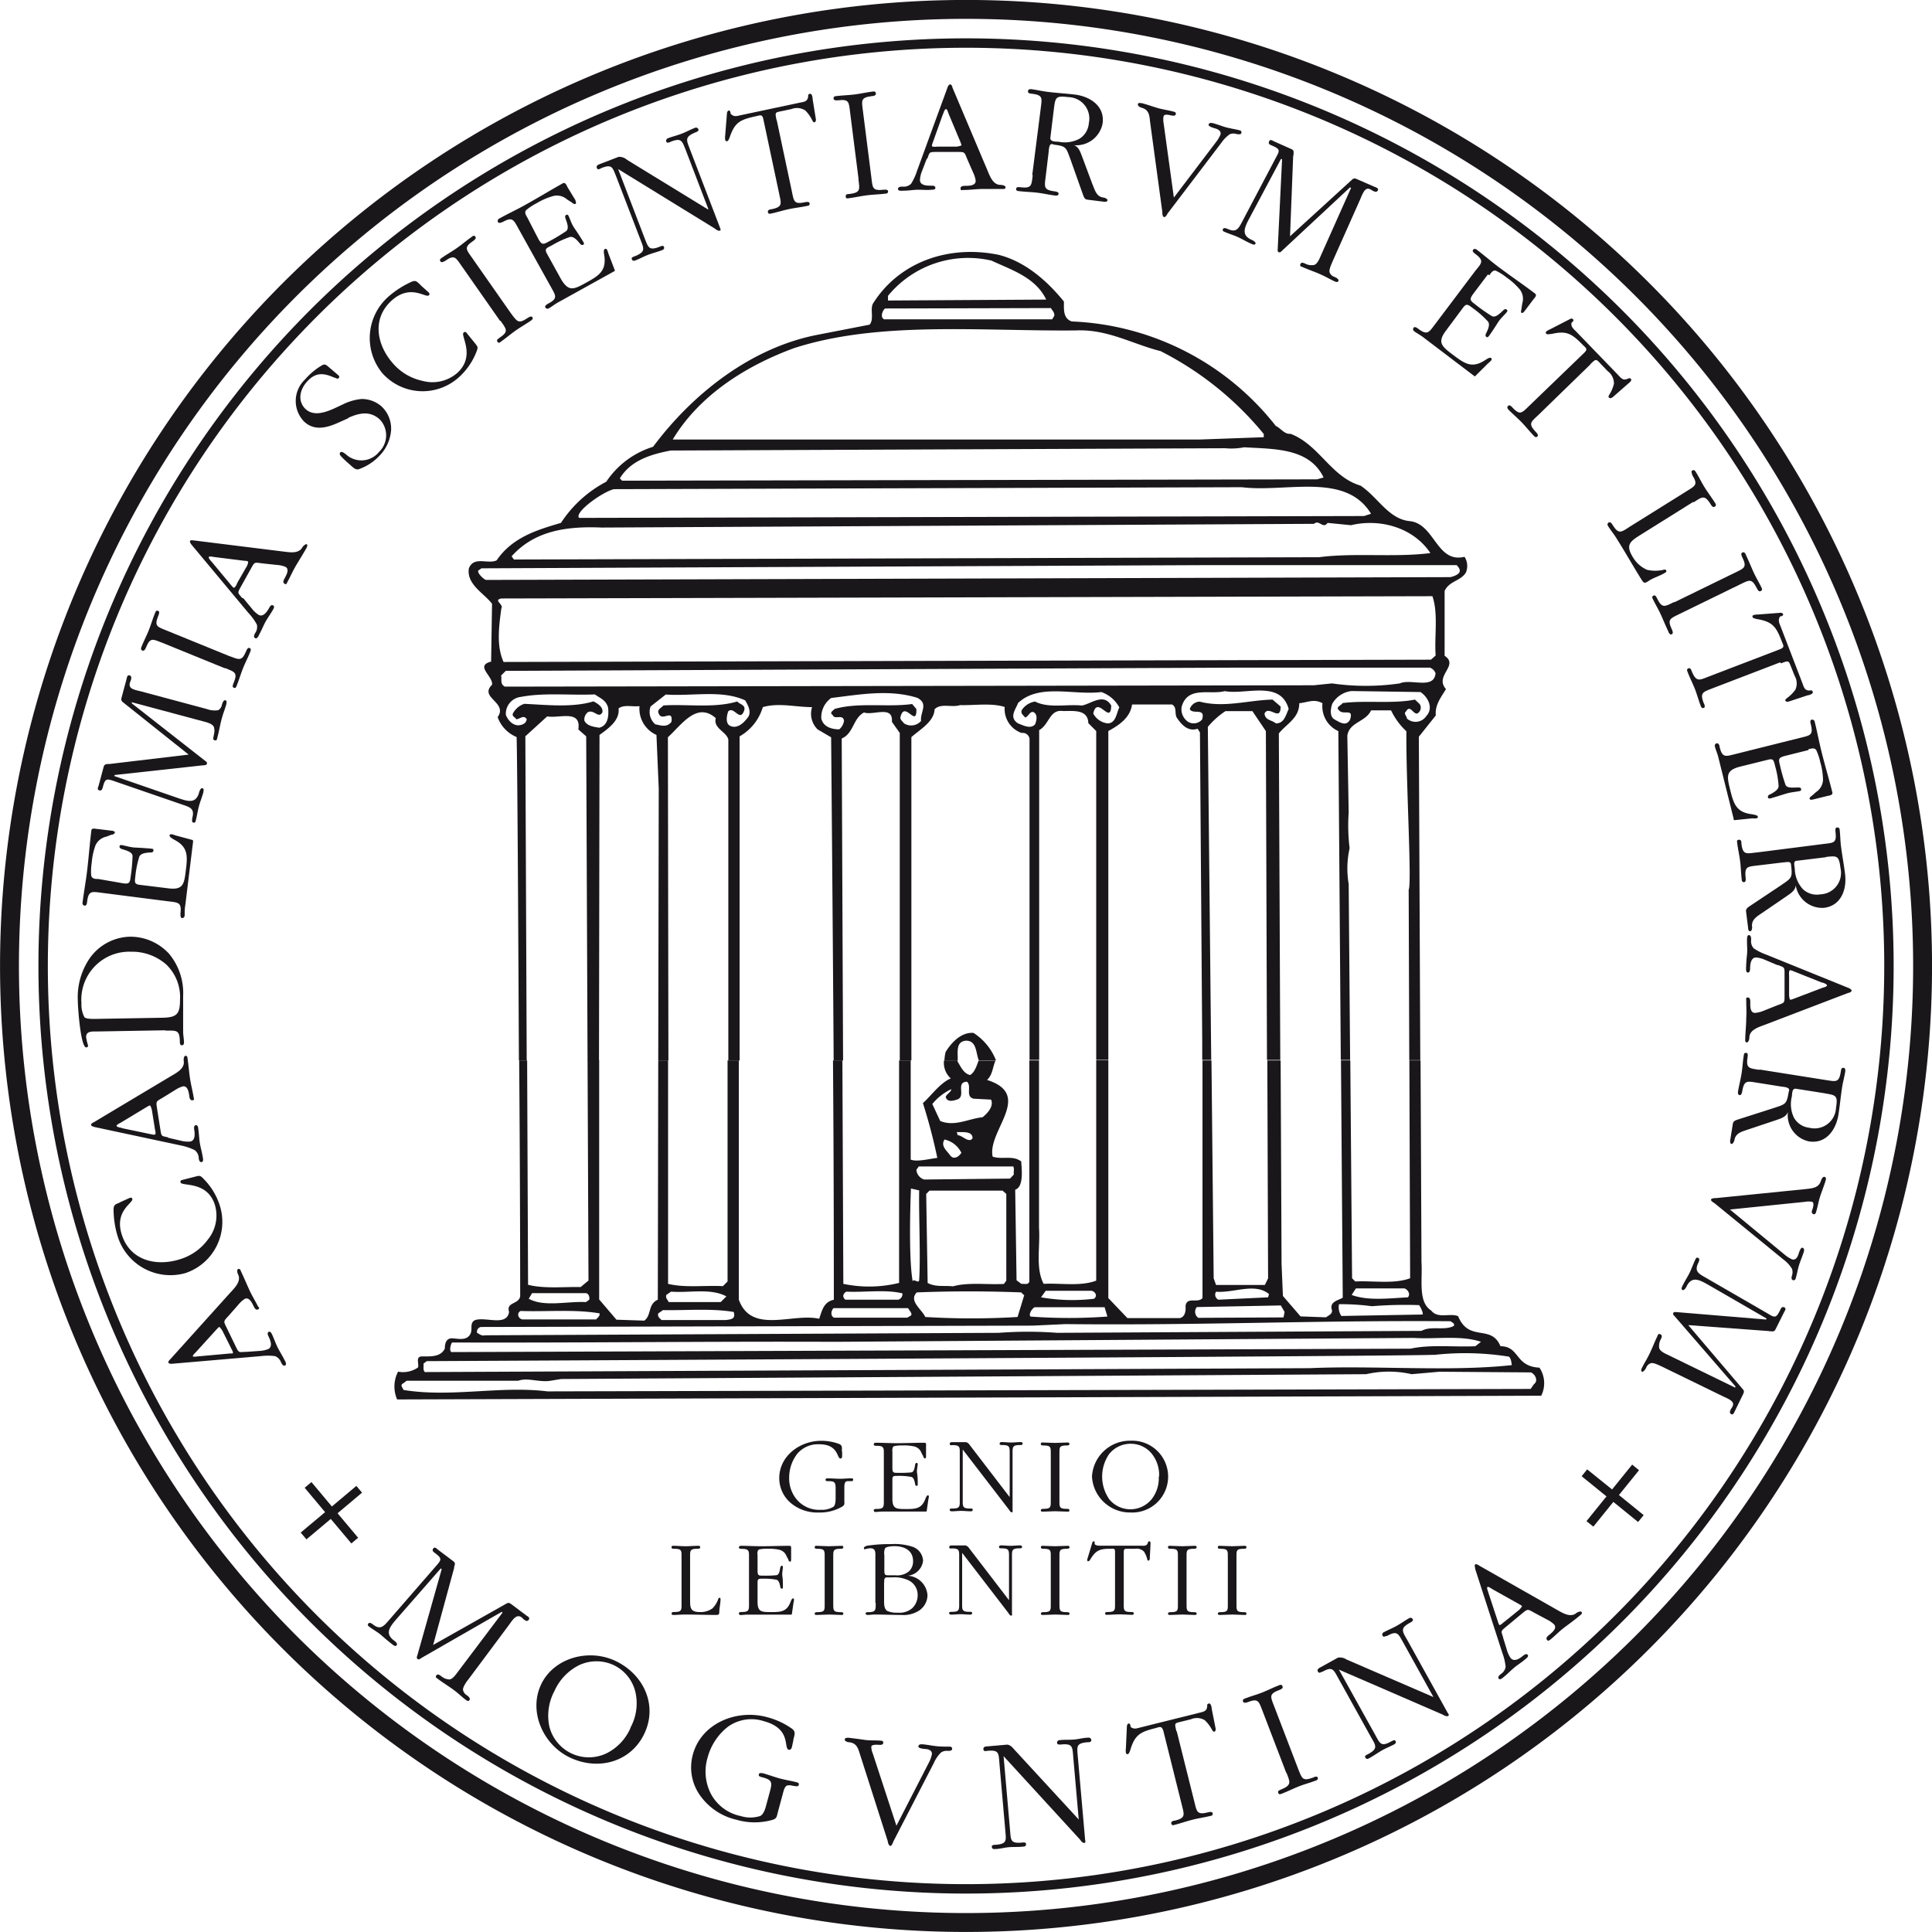 <svg id="Ebene_1" data-name="Ebene 1" xmlns="http://www.w3.org/2000/svg" viewBox="0 0 227.97 227.97"><defs><style>.cls-1,.cls-2{fill:#1a171b;}.cls-2{fill-rule:evenodd;}.cls-3,.cls-4{fill:none;stroke:#1a171b;stroke-miterlimit:3.86;}.cls-3{stroke-width:2.23px;}.cls-4{stroke-width:1.11px;}</style></defs><title>adwlogo</title><g id="Logo"><path class="cls-1" d="M102.44,368.1c0-.82-.06-1.07.85-1.07.12,0,.34,0,.34-.17s-.1-.18-.22-.18c-.49,0-1,.05-1.48.05s-1-.05-1.46-.05c-.13,0-.22,0-.22.18s.21.17.33.17c.91,0,.85.25.85,1.07v5.32c0,.82.06,1.07-.83,1.07-.13,0-.34,0-.34.17s.1.18.22.18c.44,0,.86-.05,1.3-.05,1.25,0,2.52.05,3.77.05.35,0,.33-.16.34-.49s.14-.91.14-1.35c0-.09,0-.18-.12-.18s-.13.1-.16.17a2.91,2.91,0,0,1-.68,1.08,2.41,2.41,0,0,1-1.43.43c-1.17,0-1.2-.47-1.2-1.46V368.1Z" transform="translate(-21.01 -184.28)"/><path class="cls-1" d="M110.38,367.71c0-.22,0-.51.21-.6a4.22,4.22,0,0,1,1-.08,5.25,5.25,0,0,1,1.43.13,1.21,1.21,0,0,1,.81.77l.2.36c0,.09.09.26.21.26s.12-.19.12-.27v-1.12c0-.17.06-.48-.18-.48-1.11,0-2.2.05-3.32.05-.81,0-1.64-.05-2.44-.05a.2.2,0,0,0-.22.2c0,.16.21.16.34.16.9,0,.85.26.85,1.07v5.29c0,.83.05,1.09-.85,1.09-.13,0-.34,0-.34.16s.1.2.22.2.55-.05.81-.05h5.08c.1,0,.13,0,.14-.08l.2-1.38a1.33,1.33,0,0,0,.05-.31c0-.09,0-.14-.13-.14s-.25.35-.29.44c-.44,1.14-1.16,1.17-2.28,1.17s-1.6,0-1.6-1.21V371c0-.44.13-.44.65-.44a7.66,7.66,0,0,1,1.57.12c.29.07.39.46.46.83,0,.08.05.22.17.22s.14,0,.14-.23c0-.42,0-.81-.06-1.22s.05-.75.06-1.12c0-.1-.08-.13-.14-.13s-.16.14-.17.22c-.07.38-.13.86-.46.9a13.61,13.61,0,0,1-1.57.05c-.53,0-.65,0-.65-.61v-1.89Z" transform="translate(-21.01 -184.28)"/><path class="cls-1" d="M118.32,373.43c0,.82.07,1.08-.85,1.08-.12,0-.33,0-.33.16s.1.17.22.17c.49,0,1-.05,1.48-.05s1,.05,1.46.05c.12,0,.22,0,.22-.17s-.22-.16-.34-.16c-.9,0-.85-.25-.85-1.08V368.1c0-.82-.06-1.07.85-1.07.12,0,.34,0,.34-.17s-.1-.18-.22-.18c-.49,0-1,.05-1.48.05s-1-.05-1.46-.05c-.13,0-.22,0-.22.18s.21.17.33.17c.91,0,.85.25.85,1.07v5.33Z" transform="translate(-21.01 -184.28)"/><path class="cls-2" d="M124.34,373.39c0,.83.05,1.12-.86,1.12-.12,0-.33,0-.33.13s.1.2.22.2c.27,0,.56-.05.82-.05,1.07,0,2.11.05,3.17.05a3.38,3.38,0,0,0,2.09-.51,2.22,2.22,0,0,0,1-1.82,2.47,2.47,0,0,0-2.33-2.3,2,2,0,0,0,1.81-1.78,1.84,1.84,0,0,0-1.22-1.63,6.91,6.91,0,0,0-2.58-.32,16.93,16.93,0,0,0-2.58.16c-.14,0-.6.09-.6.31s.06.12.14.12.38-.1.62-.1c.68,0,.59.57.59,1.09v5.35Zm1-5.7c0-.22,0-.57.13-.74s.79-.23,1.07-.23c1.13,0,2.21.47,2.21,1.77a1.61,1.61,0,0,1-.48,1.2,2.19,2.19,0,0,1-1.59.47H126c-.57,0-.64,0-.64-.62v-1.83Zm0,3.32c0-.71.12-.6.88-.6a3.9,3.9,0,0,1,2.07.38,1.91,1.91,0,0,1,1,1.76,2.08,2.08,0,0,1-.65,1.5,2.3,2.3,0,0,1-1.68.52,2.86,2.86,0,0,1-1.25-.2c-.4-.25-.38-.85-.38-1.26V371Z" transform="translate(-21.01 -184.28)"/><path class="cls-1" d="M140.07,373.1l-4.6-6c-.16-.21-.26-.39-.53-.46h-1.61c-.14,0-.31,0-.31.21s.21.14.32.14c.91,0,.85.26.85,1.08v5.32c0,.81.06,1.08-.85,1.08-.12,0-.34,0-.34.13s.1.2.23.2c.38,0,.77-.05,1.13-.05s.75.05,1.14.05c.13,0,.22-.05.22-.2s-.21-.13-.33-.13c-.91,0-.85-.27-.85-1.08v-5.88l5.46,7.1c.06.1.18.31.33.31s.09-.18.09-.25v-6.61c0-.81-.05-1.08.85-1.08.13,0,.34,0,.34-.14a.2.2,0,0,0-.22-.21c-.38,0-.74.05-1.13.05s-.75-.05-1.14-.05c-.13,0-.23.06-.23.21s.21.14.32.14c.91,0,.86.26.86,1.08v5Z" transform="translate(-21.01 -184.28)"/><path class="cls-1" d="M145,373.43c0,.82.07,1.08-.84,1.08-.12,0-.33,0-.33.16s.1.17.22.17c.5,0,1-.05,1.48-.05s1,.05,1.46.05c.12,0,.22,0,.22-.17s-.22-.16-.34-.16c-.9,0-.85-.25-.85-1.08V368.1c0-.82-.06-1.07.85-1.07.12,0,.34,0,.34-.17s-.1-.18-.22-.18c-.49,0-1,.05-1.48.05s-1-.05-1.46-.05c-.13,0-.22,0-.22.18s.21.17.33.17c.91,0,.84.25.84,1.07v5.33Z" transform="translate(-21.01 -184.28)"/><path class="cls-1" d="M153.61,367.67c0-.66,0-.64.59-.64h.75a1.2,1.2,0,0,1,1.05.34,3,3,0,0,1,.38.88c0,.08.05.18.14.18s.16-.12.16-.22l.08-1.59c0-.09.06-.47-.12-.47s-.16.12-.2.22c-.13.36-.45.3-.79.3h-4.72c-.21,0-.48,0-.65-.1s-.09-.16-.1-.27,0-.14-.12-.14-.14.09-.17.18l-.51,1.69a1.09,1.09,0,0,0-.08.31c0,.09,0,.16.13.16s.24-.22.29-.31c.63-1,1.11-1.16,2.29-1.16.4,0,.57-.09.57.38v6c0,.82.06,1.08-.84,1.08-.12,0-.33,0-.33.16s.1.17.22.17c.49,0,1-.05,1.48-.05s1,.05,1.46.05c.12,0,.22,0,.22-.17s-.22-.16-.34-.16c-.9,0-.84-.25-.84-1.08v-5.76Z" transform="translate(-21.01 -184.28)"/><path class="cls-1" d="M160,373.43c0,.82.07,1.08-.84,1.08-.12,0-.33,0-.33.16s.1.17.22.17c.5,0,1-.05,1.48-.05s1,.05,1.46.05c.12,0,.22,0,.22-.17s-.22-.16-.34-.16c-.9,0-.85-.25-.85-1.08V368.1c0-.82-.07-1.07.85-1.07.12,0,.34,0,.34-.17s-.1-.18-.22-.18c-.5,0-1,.05-1.48.05s-1-.05-1.46-.05c-.13,0-.22,0-.22.18s.21.17.33.17c.91,0,.84.25.84,1.07v5.33Z" transform="translate(-21.01 -184.28)"/><path class="cls-1" d="M165.89,373.43c0,.82.07,1.08-.85,1.08-.12,0-.33,0-.33.16s.1.17.22.17c.49,0,1-.05,1.48-.05s1,.05,1.46.05c.12,0,.22,0,.22-.17s-.22-.16-.34-.16c-.9,0-.84-.25-.84-1.08V368.1c0-.82-.07-1.07.84-1.07.12,0,.34,0,.34-.17s-.1-.18-.22-.18c-.5,0-1,.05-1.48.05s-1-.05-1.46-.05c-.13,0-.22,0-.22.18s.21.17.33.17c.91,0,.85.25.85,1.07v5.33Z" transform="translate(-21.01 -184.28)"/><path class="cls-1" d="M120.35,355.53c0-.43.08-.71-.36-.88a6,6,0,0,0-2.09-.36c-2.5,0-4.94,1.79-4.94,4.4a3.84,3.84,0,0,0,1.51,3.06,4.85,4.85,0,0,0,3.17,1,5.16,5.16,0,0,0,2.77-.71c.3-.2.23-.34.23-.68v-1.5c0-.19,0-.57.14-.71s.29-.09.4-.1l.25,0c.12,0,.25,0,.25-.17s-.12-.16-.22-.16c-.46,0-.9.05-1.34.05s-.94-.05-1.4-.05c-.12,0-.3,0-.3.17s.18.16.31.16c.75,0,.88.12.88.85v1.08c0,.31,0,.87-.25,1.09a2.57,2.57,0,0,1-1.48.36,3.46,3.46,0,0,1-2.81-1.16,3.88,3.88,0,0,1-.94-2.65,4.6,4.6,0,0,1,.94-2.78,3.19,3.19,0,0,1,2.61-1.14c2.3,0,2.06,1.68,2.5,1.68.14,0,.2-.13.2-.26l0-.55Z" transform="translate(-21.01 -184.28)"/><path class="cls-1" d="M126.3,355.52c0-.22,0-.51.21-.6a4.22,4.22,0,0,1,1-.08,5.26,5.26,0,0,1,1.43.13,1.21,1.21,0,0,1,.81.77l.2.37c0,.09.09.26.21.26s.12-.2.12-.27V355c0-.17.07-.48-.18-.48-1.11,0-2.2.05-3.32.05-.81,0-1.64-.05-2.45-.05a.2.2,0,0,0-.22.2c0,.16.21.16.34.16.9,0,.85.26.85,1.07v5.29c0,.83.05,1.09-.85,1.09-.13,0-.34,0-.34.16s.1.2.22.2.55-.05.81-.05h5.08c.1,0,.13,0,.14-.08l.2-1.38a1.31,1.31,0,0,0,.05-.31c0-.09,0-.14-.13-.14s-.25.35-.29.44c-.44,1.15-1.16,1.17-2.28,1.17s-1.6,0-1.6-1.21v-2.26c0-.44.13-.44.65-.44a7.67,7.67,0,0,1,1.57.12c.29.06.39.45.46.83,0,.08.05.22.17.22s.14,0,.14-.23c0-.42,0-.81-.07-1.22s.05-.75.07-1.12a.13.13,0,0,0-.14-.13c-.12,0-.16.14-.17.22-.06.38-.13.86-.46.9a13.62,13.62,0,0,1-1.57.05c-.53,0-.65,0-.65-.61v-1.89Z" transform="translate(-21.01 -184.28)"/><path class="cls-1" d="M140.13,360.91l-4.6-6c-.16-.21-.26-.39-.53-.46h-1.61c-.14,0-.31,0-.31.21s.21.14.33.14c.91,0,.85.26.85,1.08v5.32c0,.81.06,1.08-.85,1.08-.12,0-.34,0-.34.13s.1.2.23.2c.38,0,.77-.05,1.13-.05s.75.05,1.14.05c.13,0,.22-.05.22-.2s-.21-.13-.33-.13c-.91,0-.85-.27-.85-1.08v-5.88l5.46,7.1c.07.1.18.31.33.31s.09-.18.09-.25v-6.61c0-.81-.05-1.08.85-1.08.13,0,.34,0,.34-.14a.2.2,0,0,0-.22-.21c-.38,0-.74.05-1.13.05s-.75-.05-1.14-.05a.21.21,0,0,0-.23.21c0,.14.21.14.33.14.91,0,.86.26.86,1.08v5Z" transform="translate(-21.01 -184.28)"/><path class="cls-1" d="M145,361.24c0,.82.06,1.08-.85,1.08-.12,0-.33,0-.33.16s.1.17.22.17c.5,0,1-.05,1.48-.05s1,.05,1.46.05c.12,0,.22,0,.22-.17s-.22-.16-.34-.16c-.9,0-.84-.25-.84-1.08v-5.33c0-.82-.07-1.07.84-1.07.12,0,.34,0,.34-.17s-.11-.18-.22-.18c-.49,0-1,.05-1.48.05s-1-.05-1.46-.05c-.13,0-.22,0-.22.18s.21.17.33.17c.91,0,.85.25.85,1.07v5.33Z" transform="translate(-21.01 -184.28)"/><path class="cls-2" d="M149.86,358.51a4.49,4.49,0,0,0,4.54,4.24,4.24,4.24,0,1,0,0-8.47,4.48,4.48,0,0,0-4.54,4.23Zm7.88,0a4,4,0,0,1-.81,2.63,3.23,3.23,0,0,1-5,.09,4.69,4.69,0,0,1-.05-5.37,3.23,3.23,0,0,1,2.58-1.22,3.18,3.18,0,0,1,2.46,1.18,4,4,0,0,1,.86,2.69Z" transform="translate(-21.01 -184.28)"/><polygon class="cls-1" points="41.46 182.12 42.26 181.45 39.83 178.56 42.72 176.13 42.05 175.33 39.16 177.76 36.75 174.88 35.95 175.55 38.36 178.43 35.48 180.84 36.16 181.64 39.03 179.23 41.46 182.12 41.46 182.12"/><path class="cls-2" d="M50,343.8c-.75,0-.77.18-1.11-.51l-1.15-2.37c-.41-.83-.35-.71.36-1.51l1.05-1.2a3.31,3.31,0,0,1,.73-.66c.52-.25.84.41,1.06.86.08.17.25.5.51.38s.09-.26,0-.36c-.31-.64-.71-1.27-1-1.9s-.68-1.56-1.05-2.33c0-.09-.15-.25-.3-.18s-.1.46,0,.63c.42.85-.45,1.64-1,2.25l-7,7.77c-.09.09-.28.27-.21.41s.36.13.53.11l10.35-.89a6.59,6.59,0,0,1,1.7,0,1.25,1.25,0,0,1,.7.73c.08.16.24.49.48.37s0-.55-.11-.72c-.24-.49-.54-.94-.78-1.43s-.41-1-.64-1.49c-.08-.17-.2-.42-.41-.32s-.08.41,0,.56c.19.4.52,1.19-.06,1.47a3.33,3.33,0,0,1-1.08.22L50,343.8Zm-5.56.52c-.1,0-.6.1-.67,0s.33-.46.39-.53l2.38-2.62s.25-.27.32-.31.33.33.39.44l1,2c0,.07.38.59.2.68a1.06,1.06,0,0,1-.23,0l-3.75.34Z" transform="translate(-21.01 -184.28)"/><path class="cls-1" d="M35.18,326.16c-.5.22-.76.23-.77.82a11,11,0,0,0,.45,3.07,6.52,6.52,0,0,0,8,4.46,6.37,6.37,0,0,0,4.08-8,7.82,7.82,0,0,0-1.86-3.08c-.46-.48-.49-.45-1.08-.3l-1.52.39a.21.21,0,0,0-.17.28c.16.5,3.12-.22,4.05,2.63a4.46,4.46,0,0,1-.82,4.11,6.36,6.36,0,0,1-3.24,2.31c-2.76.9-5.91.23-6.91-2.86-.93-2.85,1.38-3.76,1.23-4.24,0-.15-.16-.17-.31-.12l-1.15.52Z" transform="translate(-21.01 -184.28)"/><path class="cls-2" d="M40.86,318.49c-.73-.18-.79-.05-.91-.82l-.41-2.6c-.14-.92-.12-.78.79-1.34l1.36-.84a3.33,3.33,0,0,1,.89-.42c.57-.09.69.63.77,1.13,0,.19.09.55.37.51s.16-.22.14-.34c-.11-.71-.3-1.42-.41-2.11-.13-.84-.19-1.69-.32-2.54,0-.1-.06-.28-.24-.26s-.23.41-.2.6c.15.94-.91,1.44-1.61,1.86l-9,5.38c-.11.06-.35.17-.32.32s.31.23.47.26l10.16,2.17A6.61,6.61,0,0,1,44,320a1.25,1.25,0,0,1,.46.91c0,.17.08.54.35.49s.13-.53.1-.72c-.09-.54-.25-1.06-.33-1.59s-.09-1.08-.18-1.62c0-.19-.07-.46-.3-.42s-.2.36-.17.54c.07.44.15,1.29-.49,1.39a3.31,3.31,0,0,1-1.09-.1l-1.52-.35Zm-5.47-1.13c-.1,0-.6-.08-.62-.23s.45-.35.52-.4l3-1.81s.32-.19.4-.2.22.42.24.53l.35,2.2c0,.08.19.68,0,.71a1.05,1.05,0,0,1-.24,0l-3.69-.77Z" transform="translate(-21.01 -184.28)"/><path class="cls-2" d="M40.54,305.89c1.24,0,1.66-.13,1.69,1.23,0,.19,0,.5.22.5s.27-.16.27-.33c0-.41-.09-.79-.1-1.22,0-1.39,0-2.83,0-4.26a7.24,7.24,0,0,0-1.67-5,6.2,6.2,0,0,0-4.68-2,6,6,0,0,0-4.66,2.52,8.17,8.17,0,0,0-1.42,5c0,.77.33,5.55,1,5.54a.2.2,0,0,0,.21-.22,7,7,0,0,1-.23-1c0-.75.78-.65,1.36-.66l8-.14Zm-8.41-1.38c-.31,0-.91,0-1.15-.19a3.19,3.19,0,0,1-.36-1.66,5.66,5.66,0,0,1,5.84-6.08,6.12,6.12,0,0,1,4.19,1.53,5.33,5.33,0,0,1,1.6,4.15c0,1.68-.37,2.08-2.09,2.11l-8,.14Z" transform="translate(-21.01 -184.28)"/><path class="cls-1" d="M32.62,288c-.33,0-.76,0-.85-.42a6.29,6.29,0,0,1,.06-1.47,7.86,7.86,0,0,1,.45-2.09A1.81,1.81,0,0,1,33.57,283l.57-.22c.14,0,.4-.09.42-.26s-.27-.21-.38-.22l-1.65-.2c-.25,0-.7-.18-.74.18-.2,1.63-.32,3.26-.52,4.91-.15,1.19-.37,2.41-.52,3.6a.3.3,0,0,0,.25.36c.23,0,.27-.28.29-.47.16-1.33.54-1.2,1.73-1.05l7.82,1c1.23.15,1.62.12,1.46,1.45,0,.19,0,.5.17.53s.31-.12.33-.29c0-.38,0-.82.07-1.2l.92-7.51c0-.15,0-.19-.09-.22l-2-.54a2,2,0,0,0-.45-.13c-.13,0-.22,0-.23.17s.47.43.6.5c1.61.86,1.52,1.92,1.32,3.57s-.31,2.36-2.08,2.14l-3.34-.41c-.65-.08-.63-.27-.54-1a11.43,11.43,0,0,1,.46-2.3c.15-.41.74-.49,1.31-.52.12,0,.34,0,.36-.21s0-.21-.32-.25c-.62-.05-1.2-.09-1.82-.12s-1.1-.21-1.64-.3a.19.19,0,0,0-.22.19c0,.17.18.26.3.29.54.17,1.24.35,1.24.84a20,20,0,0,1-.21,2.33c-.1.79-.12,1-1,.85L32.62,288Z" transform="translate(-21.01 -184.28)"/><path class="cls-1" d="M33.91,274.43c-.33,0-.58,0-.67.34l-.58,2.17c-.06.21-.24.52.06.6s.37-.18.42-.37c.27-1,.4-1.05,1.34-.72l8.13,2.8c.9.3,1.37.49,1.09,1.54,0,.17-.11.49.11.55s.26-.07.3-.24c.15-.54.22-1.12.37-1.68s.38-1.1.53-1.66c0-.17.11-.41-.11-.47s-.35.33-.4.51c-.36,1.33-1.3,1.05-2.42.67l-7.56-2.61,0-.13L45,274.58c.14,0,.38,0,.43-.19s-.15-.28-.26-.37l-8.61-6.75,0-.13,8.47,2.27c.34.09,1,.24,1.21.63a1.62,1.62,0,0,1,0,.95c0,.19-.19.57.09.64s.28-.15.32-.29c.2-.73.32-1.5.52-2.24s.4-1.18.56-1.77c0-.15.08-.36-.13-.42s-.35.33-.4.51a.91.91,0,0,1-.44.66,2.71,2.71,0,0,1-1.36-.14l-7.72-2.07c-.34-.09-1.09-.21-1.29-.51s0-.62.07-.86.08-.46-.18-.53-.3.28-.35.49l-.56,2.08c-.06.21-.1.39.11.57l7.79,6.21-9.44,1.12Z" transform="translate(-21.01 -184.28)"/><path class="cls-1" d="M47.57,263.11c1.13.46,1.53.51,1,1.77-.06.16-.2.44,0,.54s.29,0,.36-.21c.28-.68.48-1.39.75-2.07s.61-1.3.88-2c.06-.16.09-.32-.11-.4s-.34.22-.4.38c-.52,1.23-.81,1-2,.57l-7.36-3c-1.13-.46-1.51-.5-1-1.76.07-.16.19-.47,0-.56s-.31,0-.37.2c-.28.68-.48,1.39-.75,2.07s-.61,1.3-.88,2c-.07.18-.07.33.13.41s.35-.19.41-.35c.51-1.26.81-1,1.94-.57l7.36,3Z" transform="translate(-21.01 -184.28)"/><path class="cls-2" d="M49.58,254.84c-.47-.59-.59-.53-.22-1.2l1.28-2.3c.45-.81.38-.69,1.45-.57l1.59.17a3.32,3.32,0,0,1,1,.22c.51.28.15.92-.09,1.37-.09.17-.27.49,0,.63s.26-.08.32-.18c.35-.63.64-1.31,1-1.92s.89-1.45,1.31-2.2c0-.08.12-.26,0-.35s-.43.18-.53.35c-.46.83-1.6.57-2.41.48l-10.39-1.29c-.12,0-.38-.08-.45.06s.11.37.21.49l6.67,8a6.6,6.6,0,0,1,1,1.38,1.25,1.25,0,0,1-.2,1c-.08.15-.26.47,0,.6s.43-.34.52-.51c.26-.47.46-1,.72-1.46s.59-.91.86-1.38c.09-.17.23-.41,0-.52s-.38.17-.46.32c-.22.39-.68,1.11-1.24.8a3.31,3.31,0,0,1-.8-.75l-1-1.21ZM46,250.58c-.07-.08-.42-.43-.35-.57s.57,0,.66,0l3.52.44s.37,0,.44.09-.08.46-.14.56L49,253.07c0,.07-.27.65-.44.55a1,1,0,0,1-.17-.16L46,250.58Z" transform="translate(-21.01 -184.28)"/><path class="cls-1" d="M62.09,233.59c1.31-.59,2.57-.86,3.72.17a2.71,2.71,0,0,1-.06,3.83,2.68,2.68,0,0,1-3.92.3c-.13-.09-.49-.41-.66-.23s0,.36.09.47a12.8,12.8,0,0,0,1.07,1c.26.23.61.63,1,.52A6.14,6.14,0,0,0,65.84,238a4.8,4.8,0,0,0,1.32-3A3.58,3.58,0,0,0,66,232.21a3.53,3.53,0,0,0-2.33-.85,6.31,6.31,0,0,0-2.17.62c-1.24.57-3.17,1.7-4.41.59-1-.94-.72-2.29.13-3.24,1-1.12,1.93-1.07,3.21-.5.14,0,.4.23.54.07a.21.21,0,0,0,0-.31l-1.17-1c-.27-.22-.42-.4-.77-.22A7.93,7.93,0,0,0,57,229.06a3.48,3.48,0,0,0-.07,5c1.28,1.15,2.8.65,4.21,0l1-.45Z" transform="translate(-21.01 -184.28)"/><path class="cls-1" d="M70.63,217.9c-.41-.36-.52-.6-1.06-.37a11,11,0,0,0-2.62,1.66,6.52,6.52,0,0,0-.81,9.14,6.37,6.37,0,0,0,9,.48,7.83,7.83,0,0,0,2.06-2.95c.25-.62.21-.63-.16-1.1l-1-1.23a.21.21,0,0,0-.33,0c-.39.35,1.47,2.76-.76,4.77a4.46,4.46,0,0,1-4.09.92,6.35,6.35,0,0,1-3.43-2c-1.94-2.16-2.61-5.3-.2-7.48,2.23-2,4-.27,4.38-.61.12-.1.09-.21,0-.33l-.94-.84Z" transform="translate(-21.01 -184.28)"/><path class="cls-1" d="M80.07,222.13c.7,1,1,1.26-.11,2-.14.1-.41.26-.26.47s.27.12.41,0c.6-.42,1.16-.91,1.76-1.33s1.22-.76,1.82-1.18c.14-.1.25-.22.13-.39s-.4,0-.55.1c-1.11.75-1.24.42-2-.59l-4.55-6.5c-.7-1-1-1.24.12-2,.14-.1.41-.29.27-.49s-.28-.13-.43,0c-.6.42-1.16.91-1.76,1.33s-1.22.76-1.82,1.18c-.16.11-.24.24-.11.41s.4,0,.54-.07c1.11-.78,1.24-.42,1.94.58l4.55,6.5Z" transform="translate(-21.01 -184.28)"/><path class="cls-1" d="M83.26,210c-.16-.29-.42-.63-.16-.93a6.32,6.32,0,0,1,1.23-.81,7.87,7.87,0,0,1,2-.86,1.81,1.81,0,0,1,1.6.42l.52.33c.12.09.31.27.46.19s0-.34,0-.44L88,206.41c-.12-.22-.26-.67-.58-.5-1.44.8-2.82,1.65-4.28,2.46-1,.58-2.17,1.11-3.22,1.7a.3.3,0,0,0-.15.41c.11.2.38.05.55,0,1.17-.65,1.29-.27,1.87.78L86,218.11c.6,1.08.86,1.38-.31,2-.17.09-.43.26-.33.45a.29.29,0,0,0,.43.09c.34-.19.67-.46,1-.65l6.62-3.67c.14-.07.18-.08.13-.2l-.74-1.93a2,2,0,0,0-.16-.44.18.18,0,0,0-.27-.09c-.2.11-.07.64-.05.78.25,1.81-.66,2.36-2.12,3.17s-2.09,1.14-3-.42l-1.63-2.95c-.32-.58-.15-.67.53-1a11.43,11.43,0,0,1,2.13-1c.42-.12.84.31,1.19.75.07.09.23.25.38.17s.17-.14,0-.41c-.32-.53-.63-1-1-1.54s-.48-1-.72-1.5a.19.19,0,0,0-.28-.07c-.15.09-.1.3-.06.41.19.54.45,1.21.06,1.5a19.92,19.92,0,0,1-2,1.2c-.69.38-.85.47-1.29-.33L83.26,210Z" transform="translate(-21.01 -184.28)"/><path class="cls-1" d="M104.56,209,95,203.14a1.37,1.37,0,0,0-1-.35l-2.24.86c-.2.08-.43.19-.32.46s.37.09.53,0c1.26-.49,1.31-.09,1.75,1l2.84,7.39c.43,1.12.67,1.47-.6,2-.16.06-.49.13-.4.36s.25.21.43.15c.52-.2,1-.48,1.54-.68s1.08-.33,1.62-.54c.18-.07.28-.19.2-.39s-.36-.07-.52,0c-1.26.49-1.32.07-1.75-1l-3.13-8.17,11.38,7c.15.11.42.34.62.26s0-.3,0-.39l-3.52-9.18c-.43-1.12-.65-1.47.6-2,.18-.07.47-.18.39-.38a.3.3,0,0,0-.42-.17c-.52.2-1,.47-1.54.68s-1.08.33-1.62.54a.31.31,0,0,0-.21.41c.08.2.37.09.53,0,1.26-.49,1.33-.1,1.77,1l2.66,6.94Z" transform="translate(-21.01 -184.28)"/><path class="cls-1" d="M112.65,198.49c-.21-1-.2-.93.65-1.11l1.1-.23a1.8,1.8,0,0,1,1.64.17,4.37,4.37,0,0,1,.82,1.17c.06.11.13.25.26.22s.19-.22.16-.37L116.9,196c0-.13-.05-.7-.32-.65s-.19.22-.22.38c-.08.57-.57.58-1.06.68l-6.87,1.46c-.3.06-.69.21-1,0s-.18-.2-.24-.37-.1-.2-.21-.17-.18.18-.19.32l-.21,2.62a1.61,1.61,0,0,0,0,.48c0,.13.1.22.24.19s.27-.39.32-.54c.59-1.71,1.25-2,3-2.39.59-.12.81-.31.95.37l1.86,8.76c.25,1.19.43,1.55-.9,1.83-.17,0-.48.08-.43.33s.2.21.37.18c.72-.15,1.42-.38,2.14-.53s1.42-.22,2.14-.38c.17,0,.31-.11.27-.31s-.37-.16-.54-.12c-1.31.28-1.31-.1-1.56-1.31l-1.78-8.39Z" transform="translate(-21.01 -184.28)"/><path class="cls-1" d="M122.3,205.42c.15,1.21.29,1.58-1.05,1.75-.17,0-.48,0-.45.29s.18.23.36.21c.73-.09,1.45-.26,2.18-.35s1.43-.1,2.16-.19c.17,0,.32-.08.3-.29s-.35-.19-.53-.17c-1.33.14-1.29-.21-1.44-1.44l-1-7.88c-.15-1.21-.29-1.56,1.06-1.73.17,0,.5-.06.47-.31s-.19-.25-.36-.23c-.73.09-1.45.26-2.18.35s-1.43.1-2.16.19c-.19,0-.32.1-.29.31s.34.21.51.19c1.34-.17,1.29.21,1.44,1.42l1,7.88Z" transform="translate(-21.01 -184.28)"/><path class="cls-2" d="M130.43,203c.28-.7.16-.78.93-.79l2.63,0c.93,0,.79,0,1.22,1l.64,1.46a3.3,3.3,0,0,1,.29.94c0,.58-.73.59-1.23.6-.19,0-.56,0-.56.3s.2.19.31.19c.72,0,1.45-.1,2.15-.12.85,0,1.7,0,2.56,0,.1,0,.29,0,.29-.2s-.37-.28-.57-.28c-.95,0-1.3-1.1-1.62-1.85l-4.08-9.65c0-.12-.12-.37-.28-.36s-.27.28-.32.43l-3.57,9.76a6.59,6.59,0,0,1-.71,1.54,1.25,1.25,0,0,1-1,.33c-.17,0-.54,0-.54.28s.51.2.7.2c.54,0,1.08-.1,1.62-.11s1.08.06,1.63,0c.19,0,.46,0,.46-.24s-.33-.25-.51-.24c-.45,0-1.3,0-1.31-.67a3.3,3.3,0,0,1,.25-1.07l.56-1.46Zm1.88-5.26c0-.1.16-.58.32-.59s.28.5.32.57l1.37,3.27s.14.35.14.42-.44.16-.56.17l-2.23,0c-.08,0-.7.09-.7-.1a1,1,0,0,1,.05-.23l1.27-3.55Z" transform="translate(-21.01 -184.28)"/><path class="cls-2" d="M142.87,204.93c-.15,1.21-.1,1.61-1.44,1.44-.17,0-.48-.08-.51.17s.12.27.3.29c.73.09,1.47.1,2.2.19s1.41.25,2.14.34c.17,0,.33,0,.36-.21s-.3-.27-.47-.29c-1.32-.18-1.2-.52-1.05-1.75l.36-3c0-.17.06-.64.19-.76s.28-.06.43,0c1.46.18,1.42.33,1.95,1.76l1.42,4c.12.31.19.69.57.73l2,.25c.15,0,.35,0,.37-.17s-.31-.31-.47-.33c-.85-.1-1-.87-1.31-1.58l-1.19-3.19c-.21-.53-.41-1.24-1-1.41a3.16,3.16,0,0,0,3.4-2.6c.25-2-1.45-3.14-3.27-3.37-1.1-.13-2.18-.19-3.29-.33-.62-.08-1.26-.23-1.87-.31-.21,0-.35,0-.38.25s.28.27.45.29c1.35.16,1.2.52,1.05,1.75l-1,7.86Zm2.5-7.84c.17-1.34.23-1.53,1.69-1.35a2.53,2.53,0,0,1,2.43,3.07,2.37,2.37,0,0,1-1.12,1.85,3.7,3.7,0,0,1-2.48.34c-.33,0-1,0-.94-.47l.42-3.44Z" transform="translate(-21.01 -184.28)"/><path class="cls-1" d="M159.53,207.64l-1.22-8.84a2.16,2.16,0,0,1,0-.81c.09-.34.88-.08,1-.07s.38.06.44-.16-.13-.27-.3-.32c-.58-.15-1.16-.23-1.72-.38s-1.29-.43-2-.61c-.17,0-.4-.09-.45.12s.24.37.43.42c.86.23.93.87,1,1.62l1.45,10.67c0,.13,0,.56.2.61s.37-.34.44-.44l6.34-8.34a3.8,3.8,0,0,1,1-1,1.21,1.21,0,0,1,.83,0c.17,0,.46.08.52-.14a.24.24,0,0,0-.2-.31c-.52-.14-1.07-.21-1.59-.35s-1.06-.37-1.59-.5c-.19-.05-.43-.05-.49.17s.59.4.76.45c.34.09.76.3.64.73a3.57,3.57,0,0,1-.52.88l-5.08,6.69Z" transform="translate(-21.01 -184.28)"/><path class="cls-1" d="M173.64,202.6c0-.33.1-.57-.23-.72l-2.05-.91c-.2-.09-.47-.32-.6,0s.12.39.3.47c1,.43,1,.56.51,1.43l-4,7.59c-.44.84-.7,1.28-1.69.84-.16-.07-.47-.19-.56,0s0,.27.19.34c.51.23,1.08.39,1.6.63s1,.54,1.56.78c.16.07.39.17.48,0s-.27-.4-.45-.47c-1.26-.56-.84-1.45-.29-2.5l3.76-7.06.12.06-.51,10.51c0,.14-.06.38.12.45s.3-.1.41-.2l8-7.45.12.06-3.57,8c-.14.32-.4,1-.81,1.1a1.62,1.62,0,0,1-.94-.12c-.18-.08-.53-.28-.65,0s.1.3.24.36c.69.31,1.43.55,2.14.87s1.1.57,1.67.83c.14.06.34.13.43-.06s-.27-.4-.45-.47a.91.91,0,0,1-.59-.54c-.1-.34.23-1,.36-1.32l3.25-7.3c.14-.32.38-1,.7-1.19s.61.1.84.21.44.15.55-.09-.23-.34-.43-.42l-2-.87c-.19-.09-.37-.17-.58,0l-7.36,6.72.37-9.5Z" transform="translate(-21.01 -184.28)"/><path class="cls-1" d="M196.75,216.75c.2-.26.41-.64.78-.52a6.28,6.28,0,0,1,1.25.79,7.93,7.93,0,0,1,1.58,1.44,1.81,1.81,0,0,1,.27,1.63l-.09.61c0,.14-.12.39,0,.49s.31-.13.38-.22l1-1.33c.15-.2.51-.51.21-.73-1.31-1-2.66-1.91-4-2.91-1-.72-1.9-1.53-2.86-2.25a.3.3,0,0,0-.44,0c-.14.19.11.37.26.49,1.07.8.77,1.07,0,2l-4.74,6.29c-.75,1-.92,1.34-2,.54-.15-.12-.41-.29-.54-.12a.29.29,0,0,0,.09.43c.31.23.7.43,1,.66l6,4.56c.12.09.14.13.24,0l1.47-1.46a1.88,1.88,0,0,0,.34-.32.18.18,0,0,0,0-.29c-.19-.14-.61.2-.74.27-1.55,1-2.42.35-3.75-.65s-1.89-1.45-.82-2.87l2-2.69c.4-.52.55-.41,1.17.06a11.37,11.37,0,0,1,1.76,1.55c.28.33.06.89-.2,1.4-.05.1-.13.31,0,.41s.19.1.38-.15c.36-.51.68-1,1-1.51s.74-.85,1.08-1.27a.19.19,0,0,0-.05-.28c-.14-.1-.31,0-.4.11-.42.39-.92.9-1.35.66a20.14,20.14,0,0,1-1.92-1.35c-.63-.48-.77-.58-.23-1.31l1.69-2.24Z" transform="translate(-21.01 -184.28)"/><path class="cls-1" d="M208.65,227.27c.71-.69.68-.66,1.29,0l.78.81a1.8,1.8,0,0,1,.73,1.48,4.35,4.35,0,0,1-.56,1.32c-.06.11-.14.24,0,.34s.29,0,.4-.06l1.78-1.56c.1-.09.57-.41.38-.61s-.29,0-.44,0c-.52.24-.79-.18-1.14-.54l-4.88-5.05c-.21-.22-.54-.48-.56-.8s.07-.26.18-.39a.19.19,0,0,0,0-.27c-.12-.12-.25-.06-.37,0l-2.33,1.2a1.66,1.66,0,0,0-.42.24c-.1.09-.13.2,0,.3s.48,0,.63,0c1.76-.41,2.38,0,3.61,1.25.42.43.69.52.19,1l-6.45,6.22c-.88.85-1.09,1.19-2,.21-.12-.12-.32-.36-.5-.19s-.07.29,0,.41c.51.53,1.08,1,1.59,1.53s.94,1.08,1.45,1.61c.12.12.25.21.41.06s-.06-.4-.18-.52c-.93-1-.61-1.16.28-2l6.17-6Z" transform="translate(-21.01 -184.28)"/><path class="cls-1" d="M220.86,243.55c1-.65,1.29-.92,2,.23.09.15.27.43.48.29s.15-.27.06-.42c-.39-.62-.84-1.21-1.23-1.83s-.69-1.26-1.08-1.88c-.1-.16-.22-.25-.4-.14s0,.4,0,.54c.72,1.15.35,1.26-.68,1.91l-6.71,4.19c-1,.65-1.29.92-2-.21-.1-.16-.27-.43-.48-.29a.28.28,0,0,0-.06.42c.35.56.74,1,1.09,1.6,1,1.58,1.92,3.23,2.91,4.8.28.44.45.29.89,0s1.26-.54,1.82-.89c.11-.07.23-.14.14-.29s-.23-.08-.34-.06a4.36,4.36,0,0,1-1.9,0,3.59,3.59,0,0,1-1.67-1.47c-.92-1.48-.35-1.88.89-2.66l6.22-3.89Z" transform="translate(-21.01 -184.28)"/><path class="cls-1" d="M218.54,255.32c-1.1.54-1.4.79-2-.43-.08-.16-.2-.44-.42-.33s-.16.25-.08.41c.32.66.71,1.29,1,1.95s.56,1.32.88,2c.08.16.18.28.37.19s.07-.4,0-.55c-.57-1.21-.22-1.29.89-1.83l7.13-3.48c1.1-.53,1.38-.78,2,.44.08.16.22.45.45.34s.18-.26.1-.42c-.32-.66-.71-1.29-1-1.95s-.56-1.32-.88-2c-.09-.17-.2-.27-.39-.18s-.09.39,0,.55c.6,1.22.22,1.29-.87,1.83l-7.13,3.48Z" transform="translate(-21.01 -184.28)"/><path class="cls-1" d="M231.17,262.55c.92-.35.88-.34,1.2.47l.4,1a1.79,1.79,0,0,1,.09,1.64,4.37,4.37,0,0,1-1,1c-.09.08-.23.17-.18.3s.25.15.39.1l2.25-.74c.13,0,.68-.16.59-.41s-.25-.15-.41-.15c-.58,0-.66-.47-.84-.94l-2.52-6.56c-.11-.29-.31-.65-.2-1s.17-.21.32-.29.18-.13.14-.24-.2-.15-.34-.14l-2.62.2a1.65,1.65,0,0,0-.48.06c-.13,0-.2.14-.15.26s.43.21.59.23c1.78.31,2.2.92,2.83,2.56.21.56.43.75-.22,1l-8.37,3.21c-1.14.44-1.46.67-2-.6-.06-.16-.16-.46-.39-.37s-.18.23-.12.4c.26.69.6,1.35.86,2s.44,1.37.71,2.05c.06.16.15.29.35.22s.1-.39,0-.55c-.48-1.25-.11-1.31,1-1.75l8-3.07Z" transform="translate(-21.01 -184.28)"/><path class="cls-1" d="M234.38,272.7c.32-.08.72-.24.94.09a6.28,6.28,0,0,1,.47,1.4,7.91,7.91,0,0,1,.33,2.11,1.81,1.81,0,0,1-.82,1.44l-.46.41c-.12.09-.34.23-.3.39s.32.1.44.07l1.61-.4c.25-.06.72-.08.63-.44-.4-1.6-.87-3.15-1.27-4.77-.29-1.16-.52-2.39-.81-3.55a.3.3,0,0,0-.36-.25c-.22.06-.15.36-.1.54.32,1.3-.07,1.31-1.24,1.6l-7.64,1.91c-1.2.3-1.56.47-1.88-.83,0-.19-.14-.48-.35-.43a.29.29,0,0,0-.2.39c.09.38.27.77.37,1.15l1.83,7.34c0,.15,0,.19.16.18l2.06-.21a2,2,0,0,0,.47,0c.13,0,.19-.11.16-.24s-.6-.23-.74-.25c-1.81-.23-2.11-1.25-2.51-2.86s-.56-2.31,1.17-2.75l3.27-.81c.64-.16.68,0,.87.78a11.36,11.36,0,0,1,.4,2.31c0,.44-.52.73-1,1-.11,0-.3.16-.26.32s.09.2.39.12c.6-.17,1.15-.35,1.74-.53s1.11-.2,1.64-.31a.19.19,0,0,0,.14-.25c0-.17-.26-.17-.38-.17-.57,0-1.29.12-1.46-.33a20.55,20.55,0,0,1-.64-2.25c-.19-.77-.23-.94.65-1.16l2.72-.68Z" transform="translate(-21.01 -184.28)"/><path class="cls-2" d="M228.24,284.87c-1.21.15-1.58.29-1.75-1.05,0-.17,0-.48-.29-.45s-.23.18-.21.36c.09.73.26,1.45.35,2.18s.1,1.43.19,2.16c0,.17.08.32.29.3s.19-.36.17-.53c-.14-1.33.21-1.29,1.44-1.44l3-.36c.17,0,.63-.1.78,0s.13.26.15.41c.18,1.46,0,1.46-1.24,2.32l-3.51,2.34c-.27.19-.62.35-.57.73l.25,2c0,.15.06.34.25.32s.23-.38.21-.53c-.1-.85.59-1.22,1.22-1.65l2.81-1.92c.47-.33,1.1-.7,1.12-1.33a3.16,3.16,0,0,0,3.35,2.67c2-.25,2.7-2.16,2.47-4-.13-1.09-.34-2.16-.48-3.28-.08-.62-.08-1.28-.15-1.89,0-.21-.12-.34-.33-.31s-.19.33-.17.51c.17,1.35-.21,1.29-1.44,1.44l-7.86,1Zm8.22.53c1.34-.16,1.54-.15,1.72,1.31a2.53,2.53,0,0,1-2.39,3.1,2.36,2.36,0,0,1-2.07-.64,3.7,3.7,0,0,1-.93-2.32c0-.33-.25-1,.23-1l3.44-.42Z" transform="translate(-21.01 -184.28)"/><path class="cls-2" d="M230.82,298.15c.69.3.77.19.76,1l0,2.63c0,.93,0,.79-1,1.18l-1.48.59a3.33,3.33,0,0,1-1,.25c-.58,0-.57-.75-.56-1.25,0-.19,0-.56-.28-.57s-.2.19-.2.31c0,.72.05,1.45,0,2.15,0,.85-.11,1.7-.12,2.55,0,.1,0,.29.19.29s.3-.36.3-.56c0-.95,1.15-1.26,1.91-1.55l9.78-3.74c.12,0,.37-.11.37-.26s-.27-.28-.42-.34l-9.63-3.9a6.63,6.63,0,0,1-1.51-.76,1.25,1.25,0,0,1-.29-1c0-.17,0-.54-.26-.55s-.22.5-.23.69c0,.54.06,1.09,0,1.63s-.1,1.08-.11,1.63c0,.19,0,.46.22.47s.26-.33.26-.5c0-.44.08-1.3.72-1.28a3.31,3.31,0,0,1,1.06.29l1.44.61Zm5.19,2.07c.1,0,.58.18.58.34s-.51.26-.59.3l-3.31,1.26s-.35.13-.43.13-.15-.45-.14-.56l0-2.23c0-.08-.07-.7.13-.7a1.07,1.07,0,0,1,.23.06l3.5,1.4Z" transform="translate(-21.01 -184.28)"/><path class="cls-2" d="M228.61,310.52c-1.2-.19-1.6-.16-1.39-1.49,0-.17.1-.48-.15-.51s-.27.11-.3.29c-.12.73-.15,1.46-.27,2.19s-.3,1.4-.42,2.13c0,.17,0,.33.2.37s.28-.29.31-.46c.23-1.32.56-1.19,1.78-1l2.94.47c.17,0,.63.08.75.22s.05.28,0,.43c-.23,1.45-.38,1.41-1.83,1.89l-4,1.28c-.31.11-.69.17-.75.55l-.32,2c0,.15,0,.35.16.38s.32-.3.35-.46c.13-.84.91-1,1.63-1.25l3.23-1.08c.54-.19,1.25-.37,1.45-1a3.16,3.16,0,0,0,2.48,3.49c2,.32,3.19-1.34,3.48-3.15.17-1.09.27-2.17.44-3.28.1-.61.28-1.25.37-1.86,0-.21,0-.36-.23-.39s-.28.27-.3.44c-.21,1.34-.56,1.18-1.78,1l-7.82-1.24Zm7.75,2.78c1.34.21,1.52.28,1.29,1.73a2.53,2.53,0,0,1-3.15,2.32,2.36,2.36,0,0,1-1.81-1.19,3.68,3.68,0,0,1-.25-2.49c.05-.33,0-1,.5-.92l3.42.54Z" transform="translate(-21.01 -184.28)"/><path class="cls-1" d="M225.14,327l8.88-.91a2.13,2.13,0,0,1,.81,0c.33.1.05.89,0,1s-.08.38.15.45.28-.12.33-.28c.18-.57.27-1.15.44-1.71s.47-1.27.67-1.94c.05-.17.1-.39-.1-.46s-.37.23-.43.42c-.26.85-.9.9-1.65,1l-10.71,1.08c-.13,0-.56,0-.62.17s.33.38.43.45l8.11,6.63a3.81,3.81,0,0,1,1,1.08,1.21,1.21,0,0,1,0,.83c-.05.17-.1.46.12.52a.24.24,0,0,0,.32-.18c.16-.52.24-1.06.4-1.58s.4-1.05.56-1.57c.06-.19.07-.42-.15-.49s-.42.58-.47.75c-.1.33-.33.75-.76.62a3.62,3.62,0,0,1-.87-.55L225.14,327Z" transform="translate(-21.01 -184.28)"/><path class="cls-1" d="M229.79,341.36c.33,0,.56.12.72-.21l1-2c.09-.19.33-.46.05-.6s-.4.11-.48.28c-.46.94-.6,1-1.45.46l-7.44-4.3c-.83-.47-1.25-.74-.78-1.71.08-.16.2-.46,0-.56s-.27,0-.35.18c-.25.5-.43,1.06-.69,1.58s-.58,1-.83,1.53c-.08.16-.19.38,0,.48s.4-.25.49-.43c.6-1.23,1.48-.78,2.51-.2l6.92,4-.06.12-10.49-.87c-.14,0-.37-.07-.46.1s.09.3.19.41l7.16,8.27-.06.12-7.88-3.84c-.31-.15-1-.43-1.07-.85a1.63,1.63,0,0,1,.15-.94c.09-.17.3-.52,0-.65s-.3.09-.37.23c-.33.68-.6,1.41-.94,2.1s-.61,1.08-.88,1.64c-.07.14-.14.34,0,.43s.4-.25.49-.43a.91.91,0,0,1,.56-.57c.35-.09,1,.27,1.31.4l7.18,3.5c.31.15,1,.41,1.17.74s-.12.61-.23.83-.17.43.07.55.34-.22.44-.41l.94-1.93c.09-.19.18-.37,0-.58l-6.46-7.59,9.48.7Z" transform="translate(-21.01 -184.28)"/><polygon class="cls-1" points="193.4 173.48 192.59 172.82 190.22 175.75 187.28 173.38 186.63 174.19 189.56 176.57 187.2 179.49 188.01 180.14 190.37 177.22 193.29 179.59 193.95 178.78 191.03 176.41 193.4 173.48 193.4 173.48"/><path class="cls-1" d="M74.57,369.26c.09-.32.23-.53-.06-.75l-1.79-1.35c-.17-.13-.39-.41-.58-.17s0,.41.18.53c.83.63.83.77.17,1.51l-5.64,6.49c-.62.72-1,1.09-1.83.44-.14-.11-.41-.29-.55-.1s0,.27.11.37c.45.34,1,.63,1.42,1s.88.76,1.34,1.11c.14.1.34.26.48.07s-.17-.45-.33-.56c-1.1-.83-.49-1.6.28-2.5l5.25-6,.11.08-2.86,10.13c-.05.13-.14.35,0,.47s.31,0,.44-.1l9.49-5.45.11.08-5.28,7c-.21.28-.61.87-1,.89a1.62,1.62,0,0,1-.89-.33c-.15-.12-.46-.39-.63-.16s0,.31.15.41c.6.46,1.27.86,1.89,1.32s.94.81,1.44,1.18c.12.09.31.21.43,0s-.17-.45-.33-.56a.91.91,0,0,1-.45-.66c0-.36.46-1,.64-1.21L81.08,376c.21-.28.6-.93,1-1s.57.24.77.39.39.25.56,0-.15-.38-.32-.51l-1.72-1.29c-.17-.13-.32-.24-.57-.11l-8.68,4.9,2.5-9.17Z" transform="translate(-21.01 -184.28)"/><path class="cls-2" d="M84.88,383c-1.54,3.17.17,7.1,3.31,8.63,3.31,1.61,7.18.64,8.82-2.72s0-7-3.3-8.61c-3.13-1.53-7.28-.47-8.83,2.69Zm10.54,5.14a6,6,0,0,1-2.79,3A4.81,4.81,0,0,1,85.83,388a6.18,6.18,0,0,1,.61-4.2,6.26,6.26,0,0,1,2.83-3,4.81,4.81,0,0,1,4.24,0A4.73,4.73,0,0,1,96,384a6,6,0,0,1-.61,4.16Z" transform="translate(-21.01 -184.28)"/><path class="cls-1" d="M114.61,389.65c.11-.63.39-1-.18-1.41a9,9,0,0,0-2.87-1.33c-3.59-1-7.8.68-8.8,4.42a5.71,5.71,0,0,0,1,5,7.23,7.23,0,0,0,4.17,2.68,7.68,7.68,0,0,0,4.26,0c.5-.17.47-.4.6-.88l.58-2.15c.08-.28.18-.83.48-1a1.07,1.07,0,0,1,.62,0l.37.06c.17,0,.36.08.42-.15s-.11-.27-.26-.31c-.65-.17-1.31-.27-1.95-.44s-1.33-.43-2-.62c-.17,0-.43-.11-.5.13s.2.29.39.34c1.08.29,1.23.51.95,1.56l-.42,1.55c-.12.45-.3,1.26-.78,1.47a3.84,3.84,0,0,1-2.27,0,5.15,5.15,0,0,1-3.59-2.75,5.78,5.78,0,0,1-.32-4.17,6.85,6.85,0,0,1,2.42-3.64,4.76,4.76,0,0,1,4.2-.64c3.31.89,2.31,3.2,2.94,3.37.21.05.33-.11.38-.3l.17-.79Z" transform="translate(-21.01 -184.28)"/><path class="cls-1" d="M126.78,399.69,124,391.2a2.15,2.15,0,0,1-.18-.79c0-.35.86-.24,1-.24s.39,0,.41-.24-.17-.25-.35-.26c-.6-.05-1.18,0-1.76-.08s-1.34-.19-2-.26c-.17,0-.41,0-.43.2s.3.32.5.33c.89.08,1.07.7,1.29,1.41l3.28,10.25c0,.12.11.55.3.57s.31-.4.36-.51l4.8-9.31a3.82,3.82,0,0,1,.84-1.21,1.22,1.22,0,0,1,.81-.18c.17,0,.47,0,.49-.23a.24.24,0,0,0-.25-.27c-.54,0-1.09,0-1.63-.06s-1.11-.18-1.65-.22c-.19,0-.43,0-.45.25s.65.29.83.31c.35,0,.8.17.76.61a3.55,3.55,0,0,1-.36,1l-3.84,7.47Z" transform="translate(-21.01 -184.28)"/><path class="cls-1" d="M148.32,399l-7.6-8.25c-.26-.29-.44-.54-.85-.61l-2.39.21c-.21,0-.46.06-.43.35s.33.19.5.17c1.35-.12,1.29.28,1.39,1.49l.69,7.89c.1,1.2.24,1.59-1.11,1.71-.17,0-.51,0-.48.24s.18.28.37.26c.56,0,1.13-.18,1.67-.22s1.12,0,1.7-.07c.19,0,.32-.11.3-.32s-.33-.16-.5-.15c-1.35.12-1.29-.29-1.39-1.49l-.76-8.71,9,9.82c.11.15.31.44.52.42s.11-.28.1-.38l-.86-9.79c-.1-1.2-.22-1.59,1.11-1.71.19,0,.5,0,.48-.26a.3.3,0,0,0-.35-.28c-.56,0-1.09.17-1.67.22s-1.12,0-1.7.07c-.19,0-.34.13-.32.34s.33.19.5.17c1.35-.12,1.31.27,1.41,1.49l.65,7.4Z" transform="translate(-21.01 -184.28)"/><path class="cls-1" d="M159.82,388.55c-.24-1-.23-.92.62-1.13l1.09-.27a1.8,1.8,0,0,1,1.64.11,4.35,4.35,0,0,1,.86,1.14c.06.1.14.24.27.21s.18-.23.15-.37l-.46-2.32c0-.13-.08-.7-.34-.63s-.18.22-.2.39c-.06.57-.55.6-1,.72l-6.82,1.7c-.3.07-.68.23-1,.08s-.19-.19-.25-.36-.11-.19-.22-.16-.17.18-.18.32l-.12,2.62a1.6,1.6,0,0,0,0,.48c0,.13.11.21.24.18s.26-.4.3-.55c.53-1.73,1.18-2.07,2.89-2.5.58-.15.79-.34,1,.34l2.17,8.7c.29,1.18.48,1.54-.83,1.86-.17,0-.47.1-.41.34s.21.21.38.16c.71-.18,1.41-.43,2.12-.61s1.41-.27,2.12-.45c.17,0,.31-.12.26-.32s-.38-.15-.55-.1c-1.3.32-1.31-.05-1.61-1.25l-2.08-8.32Z" transform="translate(-21.01 -184.28)"/><path class="cls-1" d="M172.8,393.43c.44,1.14.66,1.46-.6,2-.16.06-.46.15-.37.39s.24.18.4.12c.69-.26,1.35-.6,2-.86s1.37-.44,2.05-.7c.16-.06.29-.15.22-.35s-.39-.1-.55,0c-1.25.46-1.31.11-1.75-1l-2.84-7.41c-.44-1.14-.66-1.45.61-1.93.16-.06.47-.18.38-.42s-.24-.2-.4-.14c-.69.26-1.35.6-2,.86s-1.36.44-2.05.71c-.18.07-.29.17-.21.37s.38.12.54.06c1.26-.49,1.31-.11,1.74,1l2.84,7.41Z" transform="translate(-21.01 -184.28)"/><path class="cls-1" d="M190.18,384.54l-10.3-4.45a1.37,1.37,0,0,0-1-.21l-2.1,1.16c-.19.1-.4.24-.25.5s.37,0,.53,0c1.18-.66,1.29-.27,1.88.79l3.84,6.92c.58,1,.86,1.36-.32,2-.15.08-.47.19-.35.41s.28.18.45.09c.49-.27,1-.62,1.43-.88s1-.48,1.53-.76c.17-.09.25-.23.15-.41s-.37,0-.52.07c-1.19.66-1.3.25-1.88-.8L179,381.29l12.23,5.3c.16.09.46.27.65.17s0-.3-.06-.39l-4.77-8.6c-.58-1-.85-1.37.32-2,.17-.09.44-.24.34-.43a.3.3,0,0,0-.44-.11c-.49.27-.93.6-1.43.88s-1,.48-1.53.76a.3.3,0,0,0-.15.44c.1.19.37,0,.53,0,1.19-.66,1.3-.28,1.9.79l3.6,6.5Z" transform="translate(-21.01 -184.28)"/><path class="cls-2" d="M198.38,377.51c-.21-.72-.35-.71.25-1.2l2-1.66c.72-.58.62-.5,1.55,0l1.41.75a3.3,3.3,0,0,1,.81.57c.36.45-.21.91-.6,1.23-.15.12-.44.35-.25.58s.27,0,.36,0c.56-.45,1.08-1,1.62-1.41s1.37-1,2-1.55c.08-.06.21-.2.1-.33s-.47,0-.62.13c-.74.6-1.7-.07-2.41-.46L195.52,369c-.1-.07-.32-.21-.44-.12s0,.38,0,.54l3.2,9.89a6.65,6.65,0,0,1,.39,1.65,1.26,1.26,0,0,1-.56.85c-.14.11-.42.34-.25.55s.52-.15.67-.27c.42-.34.79-.74,1.21-1.08s.89-.62,1.31-1c.15-.12.36-.29.22-.47s-.41,0-.55.12c-.35.28-1,.77-1.45.28a3.33,3.33,0,0,1-.46-1l-.46-1.49Zm-1.75-5.3c0-.1-.23-.56-.11-.66s.53.22.61.26l3.09,1.73s.33.18.37.24-.25.4-.34.47l-1.73,1.4c-.06,0-.49.5-.61.35a1,1,0,0,1-.1-.22l-1.18-3.58Z" transform="translate(-21.01 -184.28)"/><path class="cls-1" d="M83.21,309.41l.11,26.47c1.92.49,4.28.22,6.2.27l.93-.77-.11-26h1.37l0,28.23L93.75,340l3.29.11c.88-.66.38-1.92,1.59-2.47l.05-28.23h1.16l0,26.36c2,.49,4.33.16,6.47.27l.55-.55V309.41h1.33v28.23c1.48,4.11,6.35,1.54,9.48,2.25.33-.93.52-2,1.73-2.24,0-3.81,0-15.62-.1-28.24h1.11l.11,26.36a14.79,14.79,0,0,0,6.58-.11V309.41h1.37v11.7c.76.3,2.15-.09,3.14-.2a65.88,65.88,0,0,0-1.7-6.47c1-.88,2-2.36,3.29-2.91a2.46,2.46,0,0,1-.8-2.12H134s0,.09,0,.13c.38.6.71,1.42,1.48,1.59.55-.33.77-1.09,1-1.7v0h2c-.35.75-.32,1.64-1,2.28,5.54,1.76,0,6,.66,9.05,1.1.38,2.38-.2,3.37.57.05.88.33,3-.71,3.33l.16,10.69.58.43c.33-.05.77.16.93-.27V309.41h1.14v19.78c.16,2.19-.44,4.72.55,6.58,2-.11,4.33.33,6.2-.38v-26h1.43v28.06l2.25,2.36h6.2c.6-.16.71-.82.66-1.43.16-1.15,1.43-.27,2-.93V309.41h1.06l.26,25.71.28.78h5.76l.38-.78-.09-25.71h1.57l.11,24,.16,3.79,2.08,2.41,3,.11c.38-.27.88-.44.66-1-.17-.88.82-1,1.32-1.32l-.21-28h1.1l.21,25.71.38.38c2.14-.11,4.55.33,6.47-.38l-.09-25.71h1.32l.11,23.79c.14,2.05-.44,4.74,1.15,5.73.77,1,2.18.27,3.17.66,1.29,3.14,3.9.89,5,3.55,2.29,0,1.68,2.39,4.6,2.53a3.3,3.3,0,0,1,.21,3.31l-135,.44a3.81,3.81,0,0,1,.11-3.28,3.09,3.09,0,0,0,2.35-.49c.16-.44-.33-1.25.44-1.31,1,0,2.24.11,2.73-.93,0-.6.16-1.26.93-1.2s1.64.27,2.07-.49c.33-.54-.16-1.42.65-1.69,1.31-.33,3.66.76,3.93-.93-.38-1.2,1.15-.87,1.31-1.86,0,0,0-13.19-.12-27.82Zm99.67,29a27.43,27.43,0,0,0-3.87-.24,1.8,1.8,0,0,0,.28,1.39l9.55-.17c.22-.06-.33-1.11-.39-1.11a48.56,48.56,0,0,0-5.57.13Zm3.87-2.1H181l-.5.77c1.94.72,4.48.39,6.64.28.33-.39,0-.89-.39-1.05Zm-16,.67c-1.66-1.38-4.15-.11-6.25-.28a.65.65,0,0,0,.28.94l5.86-.28.11-.39Zm1.84,2.11-.45-.77-9.91.19a.88.88,0,0,0,.17,1.27l10.06-.05.13-.64Zm-20.92.5-.32-1.06h-8.25c-.28.11-.76.82-.49,1.1a62,62,0,0,0,9.06,0Zm-1.87-3H144.4l-.55.77a21.51,21.51,0,0,0,6.25.17c.44-.33.17-.83-.28-.94Zm-22.28.31c-2-.5-4.53-.1-6.65-.21-.45.28-.45.67-.11.95H127a.68.68,0,0,0,.49-.74Zm.66,1.74h-8.82c-.28.28-.39.9.06,1.12h8.64l.39-.22c.34-.22-.22-.67-.27-.9Zm-20.59.45c-2.57-.45-5.67-.17-8.35-.22l-.56.39c-.11.39.17.56.39.78h7.57c.75-.08,1.17-.17.95-.95Zm-.87-1.84c-1.84-1-4.36-.39-6.53-.56l-.56.39c-.11.39.17.56.28.84h6.14l.67-.67Zm-16.59-.38H83.79l-.39.66c1.82,1,4.53.28,6.75.39l.39-.28c.06-.33-.06-.72-.39-.77Zm1.6,2.38c-2.93-.5-6.19-.17-9.29-.28-.55.28-.22,1,.28,1h8.63c.17-.22.5-.39.39-.77Zm100.45.93c-16-.12-29.44.51-45.45.34l-3.86.18-65.13.16a.58.58,0,0,0-.44.69c.33.17.55.4.94.29l60.63-.29a45.67,45.67,0,0,1,6.88,0l43-.23c1.1-.63,2.7,0,3.8-.58.16-.34-.22-.4-.39-.57Zm3.58,2.43c-2.37-.8-5.28-.29-7.92-.46l-68.28.46c-14.85-.06-30,.13-45.21.08-.17.23-.35,1-.07,1.13l113.17-.4c2.36-.52,5.12-.17,7.65-.29l.66-.52Zm-5.58,1.53c-1.21.17-118.81.75-118.81.75l-.39.29c.06.29-.11.75.17,1l104.42-.46c7.59-.34,16.52.44,23.83-.36-.05-.29-.07-.76-.34-1a32.88,32.88,0,0,0-8.88-.2Zm.69,2-3.29.29a12.07,12.07,0,0,0-5.37,0l-95,.57L86,347.2c-1.37.23-2.68-.4-3.83,0H69l-.38.29c-.49.23-.05.57,0,.8,5.64.92,11.39-.52,17,.17l116-.29.4-.57c.55-.4.11-1.21-.38-1.38ZM135.77,318.6c0-.84-1-.72-1.86-.74l.11.38c.49-.05,1.31,1,1.75.35Zm-1.31,1.73a2.91,2.91,0,0,0-2-1.59c-.49.77.27,1.31.66,1.86s1,.22,1.31-.27Zm1.42-6.41c-1-.27-.17-1.48-.77-2-1.37.06-.11,1.64-1.09,2.08-.38.11-1.2.44-1.42-.27.06-.33.66-.6.66-.93a6.4,6.4,0,0,0-2.24,1.75l.93,2c1.7.71,3.34-.27,5-.44.49-.38,1.37-1.26,1-2.08l-2.08-.11Zm4.65,8H129.42l-.28.39a1.31,1.31,0,0,0,.92,1.15l10.13-.11.45-.48c-.06-.34.11-.73-.11-1Zm-11.08,2.82-.95-.22s-.35,7.89.21,11c0-.5.73.31.76-.21.18-2.84-.06-7.73,0-10.6Zm12.44,12.42-.38-.38c-4.05-.16-8.32-.16-12.32,0-1,1,.6,2,1,2.9a90.49,90.49,0,0,0,10.89,0l.77-2.52Zm-2.14-12-.44-.39h-8.62l-.39.39.17,10.51c1,.5,1.82.28,3,.39,1.82-.5,4-.17,6-.28l.28-.39V325.14Z" transform="translate(-21.01 -184.28)"/><path class="cls-1" d="M82.24,309.41c-.08-16.56-.18-35-.27-38.16a4,4,0,0,1-2.24-2.35c1.25-1.75-2.24-2.29-.66-3.82.16-1-2.07-2.24-.11-2.73l.11-6.82c-.87-1.2-3.06-2.29-2.73-4.2.6-1.47,2.24-.44,3.27-.93,1.86-2.73,4.8-3.6,7.59-4.42a14.29,14.29,0,0,1,5.35-4.86A10.28,10.28,0,0,1,98.07,237c4.8-6.44,11.73-11.73,19.38-13.21l6.17-1.2c.55-.66.05-1.75.38-2.46,3.06-4.91,8.9-7,14.85-5.78,3,.76,5.57,2.89,7.7,5.51,0,.93-.11,2,.93,2.35a32.23,32.23,0,0,1,24.07,12.33c.6.27,1,1,1.75.93,3.39,1.31,4.75,5.07,8.24,6.11,2.07,1.36,3.33,4,5.89,4.2,2.89.38,3.11,5,6.39,4.2a2,2,0,0,1,.16,1.86c-.6,1-2,1-2.51,2.18v7.64c1.75,1.15-1.25,2.35.16,3.93-.6,1-1.31,1.86-1.2,3.11l-2,2.51.17,38.16H187.3l-.07-20.1c.39-.71-.33-12.89-.27-18.7a8.19,8.19,0,0,1-1.81-2.47h-2.36c-.6,1.37-2.58,1.37-2.8,3l.16,9.05a22,22,0,0,0,.11,4.22,10.91,10.91,0,0,0-.11,4.22l.17,20.76h-1.1l-.29-38.8a3.21,3.21,0,0,1-1.87-3.29c-1-.55-1.7-.11-2.74,0,0,1.76-1.48,2.41-2.41,3.56l.17,38.53h-1.57l-.13-38.8-1.59-2.36h-3.18a9.62,9.62,0,0,0-2.08,1.86l.4,39.3h-1.06v-1.83l-.27-36.81-.27-.44c-1.15.38-1.92-.49-2.47-1.32-.27-.49.05-1.21-.55-1.54h-4.72c-.22,1.54-1.48,2.41-2.8,3.13v38.8h-1.43v-38.8l-.93-.93c-.05-1.65-1.75-1.43-3-1.43-1.59-.22-1.59,1.59-2.8,2.25v38.91h-1.14V271.65a.8.8,0,0,0-.93-.88,3,3,0,0,1-2-3.07c-1.59-.5-3.51-.17-5.27-.22-.93.33-2.25-.27-3,.49-.06,1.48-1.76,2.41-2.74,3.29v38.14h-1.37V270.77l-.93-1.32c.17-2-2.19-.71-3.29-1.1-1.32.71-1.21,2.47-2.63,3.07l.16,38h-1.11c-.12-18.22-.3-38.14-.3-38.14l-1.59-.93a2.59,2.59,0,0,1-.66-2.63c-1.92,0-3.95-.55-5.81,0a5.9,5.9,0,0,1-2.74,3.45v38.25h-1.33V271.54c-.22-.93-1.81-1.32-1.48-2.52-2.25-2-4.06.82-5.65,2.25l.06,38.14H98.68l.06-32.06L98.47,271a3.39,3.39,0,0,1-2-3.4c-.82.11-1.81-.22-2.47.27.17,1.43-1.26,2.41-2.25,3.13l-.06,38.42H90.34l-.16-38.25-.93-.82c.38-2.41-2.36-1.26-3.67-1.54L83,271.16l.16,38.25Zm50.21,0a4.83,4.83,0,0,1,.14-1c.71-1.15,1.86-2.36,3.29-2.25a6.79,6.79,0,0,1,2.63,3.18l0,.07h-2c-.37-.88-.22-2.39-1.58-2.33-1.2.16-.86,1.46-.92,2.34Zm56.19-43.47-8.15-.12a3,3,0,0,0-2.29,1.53c-.17.53-.34,1.47.28,1.82s1.4.88,1.84,0c.45-1.41-.84-.41-1.34-1.11-.39-.35.28-.53.45-.82,2.74-.35,5.86.12,8.54-.41l.56.53a.78.78,0,0,1-.28,1.11c-.5.12-.84-1.11-1.34-.23-.33.23.11.53.11.82a1.52,1.52,0,0,0,2.29-.29c.84-.88.28-2.17-.67-2.82Zm-15.57,2c-.95-3.46-5.08-1.64-7.54-2.11-1.73.47-4.36-.65-5.08,1.82a1.77,1.77,0,0,0,.78,1.82,1.3,1.3,0,0,0,1.62-.29c.45-1.47-1.12-.53-1.45-1.23a1.27,1.27,0,0,1,1.17-.88c2.9.76,5.75-.18,8.6-.24l.95.82c0,1.88-1.4-.23-1.9.82.06.82.89.76,1.34,1.17,1,0,1.17-1,1.51-1.7Zm-43.76-1.3c-3.35-1.06-6.81-.41-10.22,0a2.8,2.8,0,0,0-1.17,2.41c.22,1,1.23,1.29,2.12,1.29a1.65,1.65,0,0,0,.56-1c-.11-.88-1.12-.06-1.34-.7-.45-.29.11-.53.22-.7,2.79-.82,6.37-.18,9.16-.59l.5.59c.06,2.29-1.34-.94-1.84.82-.17.41.17.59.39.88a1.55,1.55,0,0,0,2-.29c-.11-1.06.89-2-.39-2.7Zm23.78,1.12a3.85,3.85,0,0,0-2.12-1.82c-3.3.41-7.32-1.06-9.83,1.29-.28.76-1.12,1.7,0,2.41.61.23,1.45.7,2,.12.17-.41.34-1.11-.11-1.41s-.67.53-1.06.59c-.22-.29-.56-.47-.39-.88a2.32,2.32,0,0,1,1.56-1c1.62.82,3.68.29,5.53.47,1.06-.18,2.57-1.53,3.46,0-.05,2.4-1.62-1.29-2.12.94a2.2,2.2,0,0,0,1.73,1.17c.95-.06,1-1.17,1.34-1.88Zm-44.14-.83c-2.74-1.29-6.31-.47-9.38-.7l-1.79,1.41a1.9,1.9,0,0,0,.56,2.11c.67.12,1.34.41,1.9-.29.22-1.64-1.12.06-1.51-1-.22-.47.33-.65.56-.94,2.74-.18,6,.35,8.71-.47.28.35,1.12.41.78,1.17-.5,1.23-1.17-.65-1.84,0-.17.47-.33,1.29.11,1.64.84.53,1.68-.23,2.12-.82.61-.65.11-1.53-.22-2.11Zm-16.19.82c-.28-.88-.89-1.06-1.56-1.53-3,.12-6-.23-8.71.29a2,2,0,0,0-1.79,2.11c.22.65.89,1.35,1.62,1.23.39-.06.78-.23.84-.7-.33-.59-.84,0-1.23,0-.11-.23-.56-.35-.39-.7a2.34,2.34,0,0,1,1.34-1.12c2.63.12,5.7.47,8.15-.29.45.23,1.17.64,1.06,1.29-.45.82-1-.41-1.73,0a1.09,1.09,0,0,0-.39,1c.34.65,1.12.7,1.73.82,1.06-.24,1.17-1.41,1.06-2.41Zm97-4.69H166.86l-86.17.38-.55.55c.11.44-.16,1,.44,1.31l95.47-.16,2.13-.22a28,28,0,0,0,8,0c1.31-.6,4.05.77,4.22-1.2a1.11,1.11,0,0,0-.66-.66Zm3.12-12.1h-29l-86.06.38-.38.27c-.11.33.63,1,.9,1.1l113.81-.33s1.11-.23,1.11-.75c0-.3-.25-.51-.36-.67Zm-25.07-13.9a7.9,7.9,0,0,1-2.24.11l-65.42.27c-2.3.44-4.71,1.15-6,3.29l.27.27,82-.16.77-.22c-1.7-3.5-5.8-3.34-9.31-3.56Zm15,7.88c-3-5-10-2.52-15.27-3.17L93.45,242c-1.37.33-4.71,2.74-4.11,3.39l92.63-.22.82-.27Zm-2.41,1.31-2.74-.27c-.55.77-1-.44-1.59.11L92,246.53c-4.05-.17-7.88.33-10.62,3.39l.27.38,95-.27c4.22-.55,8.92.05,13.14-.49-2-3-5.91-4.11-9.36-3.29Zm9.63,8.38-109.87.27c-1,.22.33.66,0,1.2-.27,2.08-.6,4.38.27,6.29l109.43-.27.55-.49c-.16-2.35.33-4.93-.38-7Zm-32-28.9c-3.34-.82-6.3-2.63-10.07-2.46-11.17.11-23.21-1.15-33.23,2.08-5.47,2-11.11,5.42-14.34,10.79h62.24l7.5-.27v-.38a37.9,37.9,0,0,0-12.1-9.74ZM145,220.63l-19.55.05c-.27.16-.65,1.06-.1,1.28h19.81l.24-.39c.11-.38-.28-.72-.39-.94Zm-.54-1c-1.26-2.63-4.11-3.5-6.46-4.6a12.22,12.22,0,0,0-12.21,4.16v.55l18.67-.11Z" transform="translate(-21.01 -184.28)"/><path class="cls-3" d="M22.13,298.26A112.87,112.87,0,1,1,135,411.13,112.87,112.87,0,0,1,22.13,298.26Z" transform="translate(-21.01 -184.28)"/><path class="cls-4" d="M26.1,298.26A108.9,108.9,0,1,1,135,407.16,108.9,108.9,0,0,1,26.1,298.26Z" transform="translate(-21.01 -184.28)"/></g></svg>